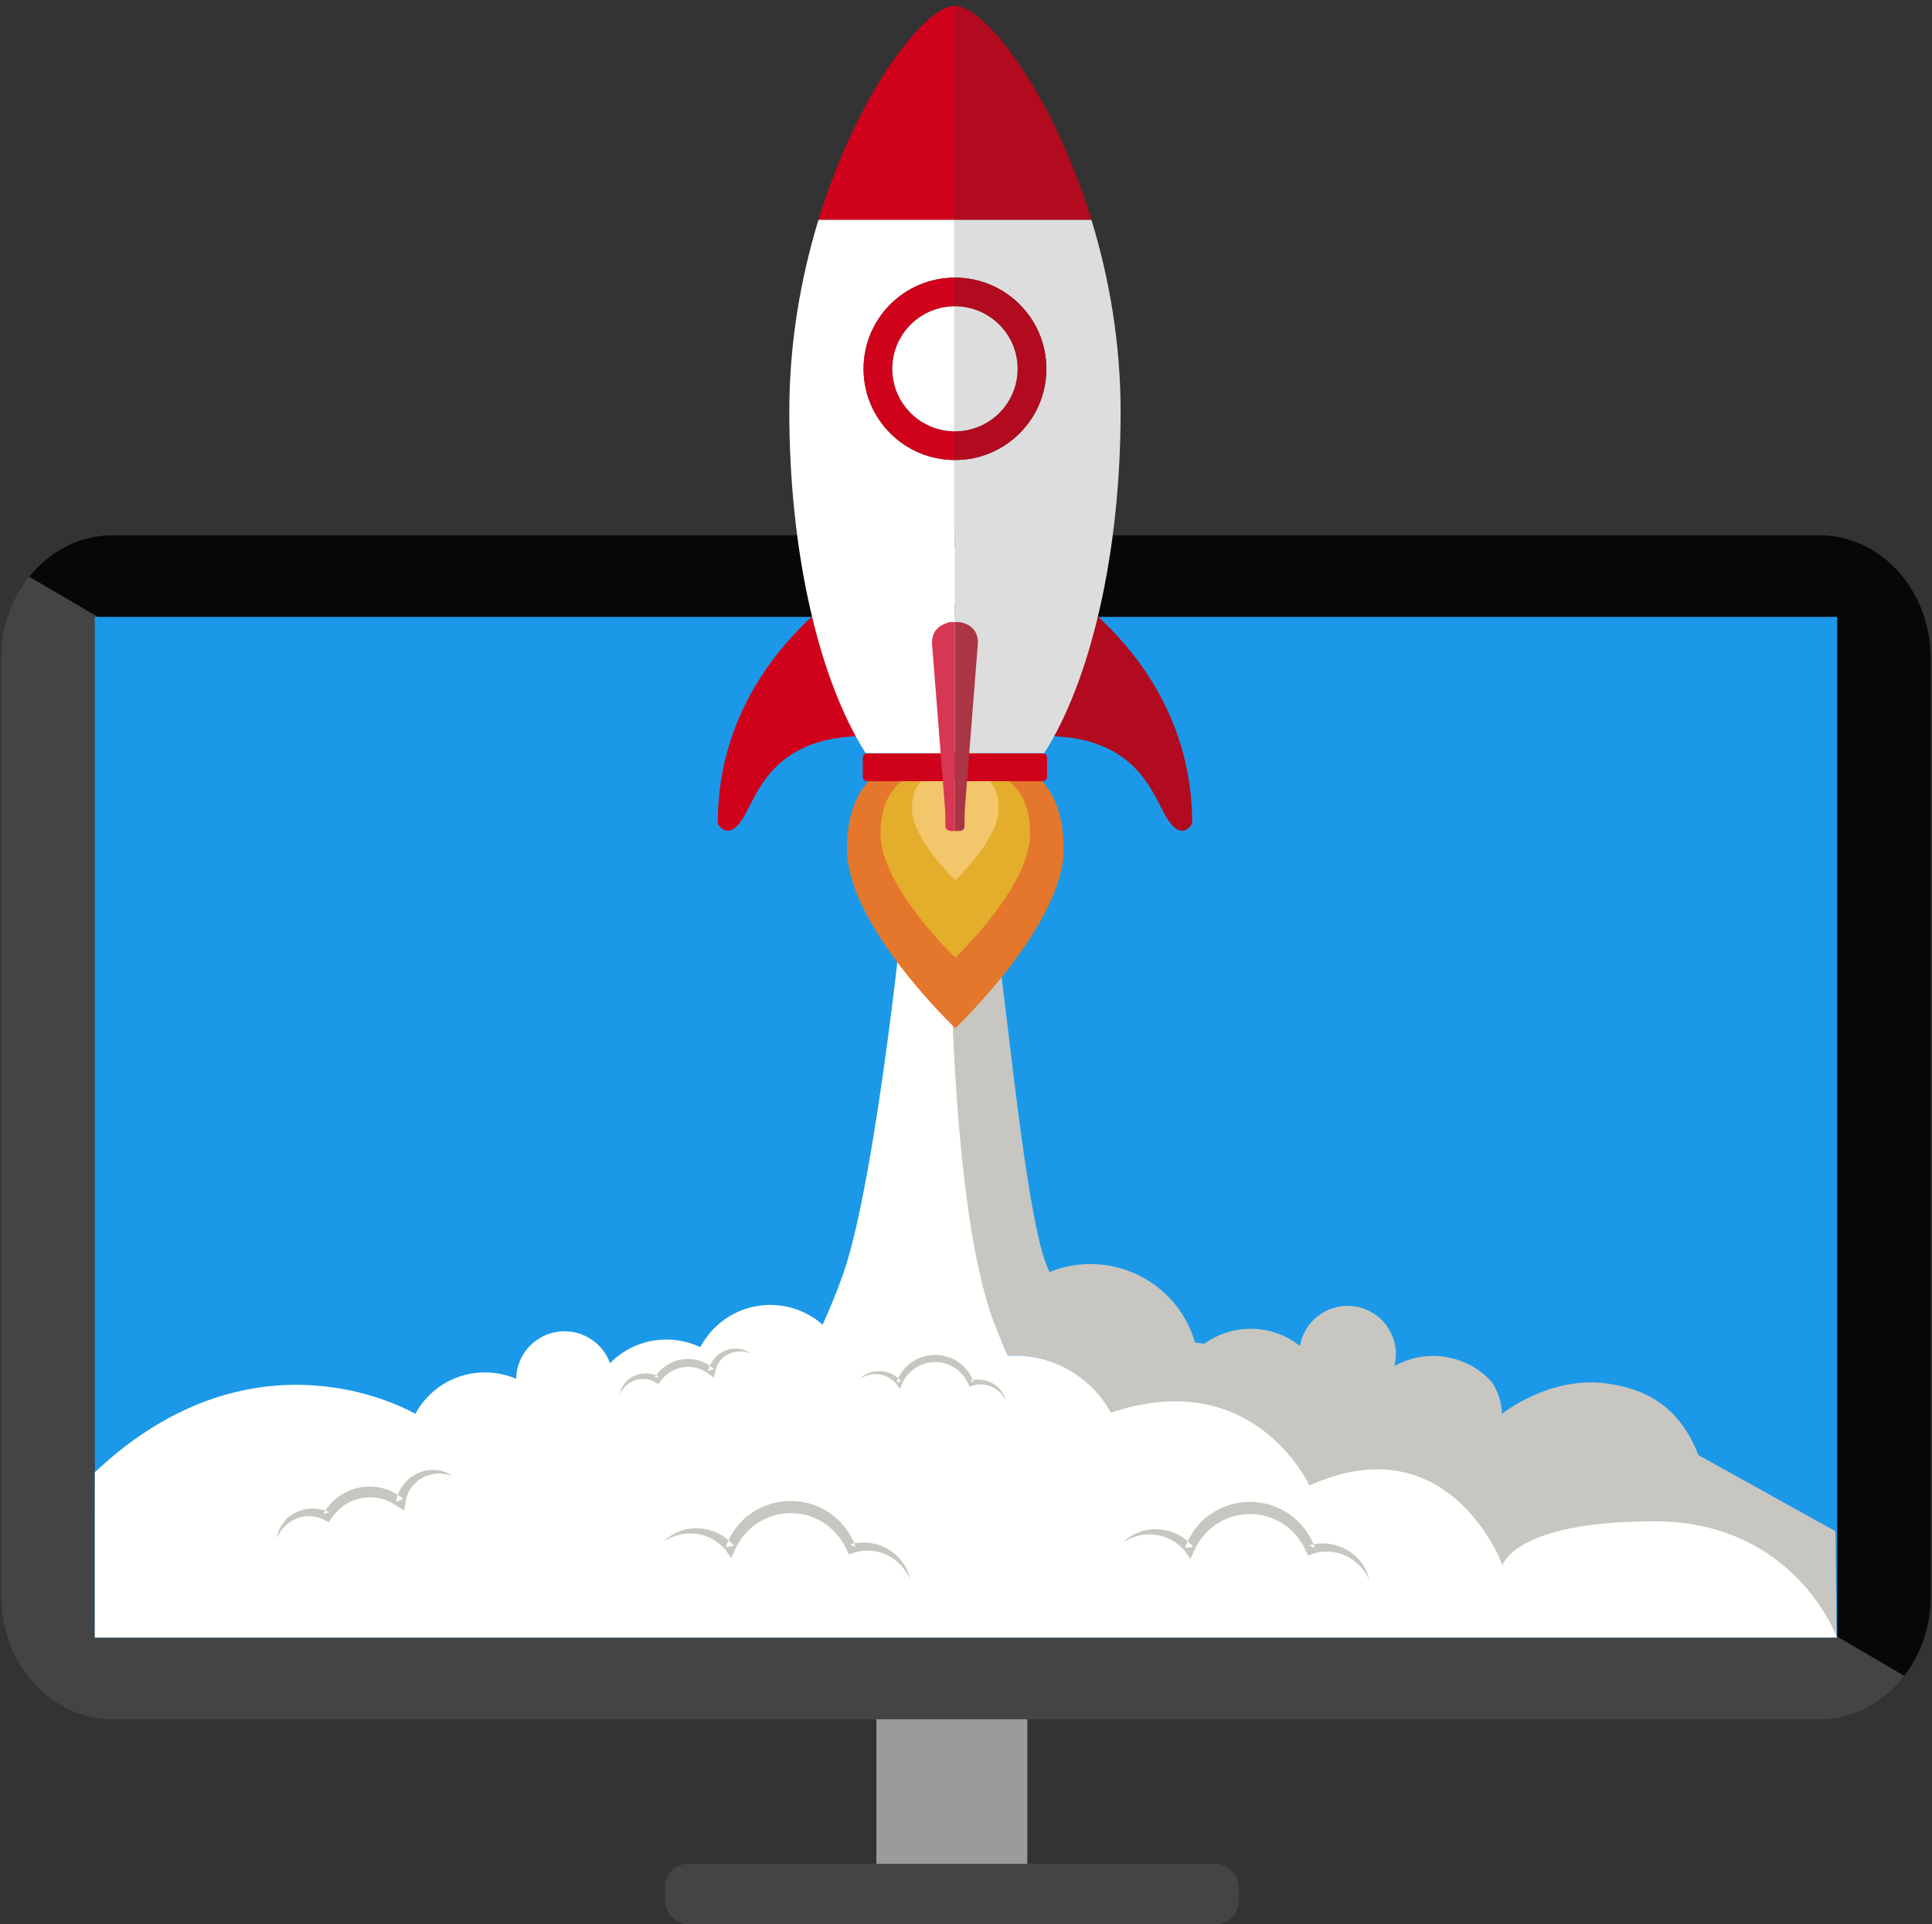 <svg width="256" height="255" xmlns="http://www.w3.org/2000/svg"><rect width="100%" height="100%" fill="#333333" stroke="none"/><g fill="none" fill-rule="evenodd"><g transform="translate(88.126 220.893)"><path fill="#9B9B9B" d="M28 .107h20v34H28z"/><rect fill="#444" y="26.107" width="76" height="8" rx="3"/></g><path d="M243.429 81.763V216.89l8.887 5.21c2.186-2.84 3.506-6.518 3.506-10.537V87.221c0-8.995-6.602-16.284-14.746-16.284H14.916c-4.4 0-8.35 2.128-11.053 5.502l9.081 5.324H243.43" fill-opacity=".87" fill="#000"/><path d="M243.429 216.891v.129H12.56V81.763h.383l-9.08-5.324C1.563 79.311.166 83.085.166 87.221v124.343c0 8.99 6.602 16.281 14.75 16.281h226.159c4.503 0 8.534-2.23 11.24-5.743l-8.887-5.21" fill="#444"/><path fill="#1B99E8" d="M12.561 217.02H243.43V81.763H12.56z"/><path d="M123.882 76.315a4.11 4.11 0 0 0 4.116 4.106 4.109 4.109 0 0 0 4.11-4.106 4.107 4.107 0 0 0-4.11-4.103 4.109 4.109 0 0 0-4.116 4.103" fill="#B7B5B1"/><path d="M192.153 184.452l6.858 2.923s6.309-5.113 13.99-4.018c6.324.901 9.875 4.016 12.07 9.492l18.135 10.079.152 14.014-89.244-2.92-22.31-17.888 13.532-13.872 46.817 2.19" fill="#C8C6C1"/><path d="M131.72 175.232c.565 1.468 1.17 2.955 1.816 4.453h.01c.178-.011.356-.02.535-.027.2-.004.4-.01.601-.006.256.002.51.013.761.03.084.005.167.015.25.022.168.014.335.027.5.047.1.011.198.028.298.041.148.021.294.04.44.065.105.018.21.04.314.06.137.027.276.053.412.083.107.024.213.052.32.078.13.033.262.065.391.1.108.03.214.064.32.096.127.039.253.077.377.118.107.035.212.074.318.112.122.044.243.088.363.135a14.481 14.481 0 0 1 .974.423c.114.056.227.11.338.168a15.812 15.812 0 0 1 1.24.715 14.173 14.173 0 0 1 .592.401c.09.066.18.13.269.197.102.077.202.156.302.235.085.068.17.135.254.205.1.084.199.17.297.255.079.07.159.14.236.21.1.092.197.186.294.281.072.07.145.139.215.21.1.102.199.207.297.313.05.053.102.105.152.16l.038.044c.073.082.143.166.215.25.075.086.15.175.224.265.068.083.133.169.2.253.072.094.145.186.215.282.063.086.125.172.185.259a14.013 14.013 0 0 1 .568.867 13.376 13.376 0 0 1 .337.59c.028.05.054.102.08.153h51.743s.042-2.257-1.411-4.309l-.174-.182-.122-.13a9.699 9.699 0 0 0-.378-.355l-.05-.047c-.148-.132-.3-.26-.455-.382-.032-.026-.065-.048-.097-.073a10.42 10.42 0 0 0-.372-.277c-.057-.04-.114-.076-.172-.115-.104-.07-.208-.14-.314-.207-.068-.042-.136-.082-.204-.122a8.022 8.022 0 0 0-.299-.173l-.223-.118a9.081 9.081 0 0 0-.295-.148c-.078-.038-.158-.074-.236-.11a11.205 11.205 0 0 0-.542-.226 10.91 10.91 0 0 0-1.112-.36c-.103-.027-.206-.05-.31-.074a3.448 3.448 0 0 1-.325-.07 11.19 11.19 0 0 0-.257-.047c-.084-.014-.167-.03-.251-.042-.117-.018-.235-.03-.353-.044-.076-.008-.152-.019-.23-.026a9.95 9.95 0 0 0-.455-.029c-.043-.002-.087-.006-.13-.007a10.43 10.43 0 0 0-1.223.03 10.508 10.508 0 0 0-4.26 1.312 6.341 6.341 0 0 0-.582-4.658c-.03-.055-.062-.106-.093-.16a6.624 6.624 0 0 0-.338-.519 6.366 6.366 0 0 0-.241-.312l-.126-.151a6.789 6.789 0 0 0-.328-.346c-.024-.022-.044-.046-.067-.068a6.149 6.149 0 0 0-.425-.368c-.045-.036-.092-.07-.138-.104a6.193 6.193 0 0 0-.822-.526c-.057-.03-.113-.062-.17-.09a6.578 6.578 0 0 0-.437-.198c-.025-.01-.049-.023-.074-.032a6.084 6.084 0 0 0-.526-.18c-.055-.017-.111-.03-.167-.045a6.784 6.784 0 0 0-.58-.129 6.631 6.631 0 0 0-.386-.054c-.06-.006-.12-.015-.18-.02a6.457 6.457 0 0 0-.53-.022h-.038c-.19 0-.38.012-.571.03-.058.006-.115.015-.172.023a6.917 6.917 0 0 0-.603.104c-.134.03-.267.065-.4.104-.059.017-.118.033-.177.052-.188.06-.376.129-.562.209-.018.007-.035.017-.053.025-.135.059-.266.122-.394.19-.044.022-.086.047-.13.07a6.86 6.86 0 0 0-.293.173l-.127.081a6.288 6.288 0 0 0-.3.21l-.086.064c-.122.093-.24.191-.353.292l-.093.088a6.508 6.508 0 0 0-.58.615c-.027.035-.055.067-.082.1a6.309 6.309 0 0 0-.275.376 6.937 6.937 0 0 0-.245.395l-.065.117a6.446 6.446 0 0 0-.157.307l-.057.118a7.005 7.005 0 0 0-.178.425 6.766 6.766 0 0 0-.145.447c-.012.036-.02.074-.03.111-.032.116-.06.233-.085.35-.016.078-.034.154-.047.232a10.489 10.489 0 0 0-12.668-.29l-1.244-.17a14.304 14.304 0 0 0-.89-2.31c-.03-.063-.062-.124-.094-.187a13.752 13.752 0 0 0-.942-1.6l-.1-.148c-.126-.18-.255-.358-.389-.531l-.032-.041a15.356 15.356 0 0 0-.376-.464c-.043-.052-.088-.101-.132-.152a14.136 14.136 0 0 0-.922-.968l-.131-.12a14.49 14.49 0 0 0-.64-.562l-.135-.112a14.507 14.507 0 0 0-.752-.564l-.18-.124c-.254-.172-.511-.338-.774-.494-.014-.009-.029-.019-.045-.027a14.978 14.978 0 0 0-1.037-.55c-.283-.136-.57-.265-.861-.383-.042-.017-.084-.031-.125-.047-.268-.106-.54-.203-.815-.293-.059-.02-.117-.04-.176-.057a14.822 14.822 0 0 0-1.097-.294c-.29-.067-.58-.125-.875-.173-.033-.005-.065-.013-.098-.018a14.619 14.619 0 0 0-1.164-.132c-.322-.024-.645-.04-.97-.042l-.068.001a14.027 14.027 0 0 0-1.126.043c-.323.025-.644.06-.967.106a14.75 14.75 0 0 0-1.057.196l-.144.03c-.32.075-.64.163-.959.261l-.21.067a14.46 14.46 0 0 0-.969.347c-2.901-5.14-5.493-33.694-6.918-43.055l-7.918 1.2c.211 1.664 1.917 34.104 7.467 48.52" fill="#C8C6C1"/><path d="M147.188 187.223a12.985 12.985 0 0 0-.337-.59 12.697 12.697 0 0 0-.191-.307 11.79 11.79 0 0 0-.377-.561 12.81 12.81 0 0 0-.185-.26c-.07-.095-.143-.187-.216-.28-.066-.085-.131-.171-.199-.254a14.29 14.29 0 0 0-.224-.266c-.072-.083-.142-.167-.215-.249-.062-.07-.127-.136-.19-.204-.098-.106-.196-.21-.297-.313-.07-.071-.143-.14-.215-.21-.097-.095-.194-.189-.294-.28-.077-.072-.157-.141-.236-.21a15.229 15.229 0 0 0-.297-.256c-.084-.07-.169-.137-.254-.205-.1-.079-.2-.158-.302-.235-.089-.067-.18-.131-.27-.197a16.493 16.493 0 0 0-.59-.401 13.777 13.777 0 0 0-1.24-.715c-.112-.057-.225-.112-.338-.167a12.654 12.654 0 0 0-.66-.295c-.104-.044-.209-.088-.315-.129-.12-.047-.24-.09-.363-.135-.106-.038-.211-.077-.318-.112a21.82 21.82 0 0 0-.376-.118c-.107-.032-.213-.065-.32-.095-.13-.036-.262-.068-.392-.1-.107-.027-.213-.055-.32-.079-.136-.03-.275-.056-.412-.083-.104-.02-.21-.042-.314-.06-.145-.025-.292-.044-.44-.065-.1-.013-.198-.03-.298-.041-.165-.02-.332-.033-.5-.047-.083-.007-.166-.017-.25-.022a13.938 13.938 0 0 0-.76-.03c-.203-.004-.403.002-.602.006a19.44 19.44 0 0 0-.534.027h-.01a121.307 121.307 0 0 1-1.817-4.453c-5.55-14.415-5.652-47.99-5.864-49.653l7.145-.235-13.907.457s-3.478 32.292-7.463 43.286a82.485 82.485 0 0 1-2.634 6.464c-3.94-3.473-9.95-3.516-13.943.083a10.447 10.447 0 0 0-2.257 2.899c-3.71-1.757-8.273-1.233-11.511 1.686-.159.142-.309.29-.457.44a6.367 6.367 0 0 0-1.27-2.12 6.417 6.417 0 0 0-9.05-.46 6.364 6.364 0 0 0-2.105 4.655c-3.646-1.568-8.03-.991-11.17 1.839a10.461 10.461 0 0 0-2.204 2.802h92.238c-.026-.05-.052-.102-.08-.152" fill="#FFFFFE"/><path d="M99.459 179.38c-.134-.043-.263-.1-.396-.136-.135-.032-.261-.073-.398-.09l-.2-.034-.201-.013c-.133-.015-.267-.002-.398-.003-.132.005-.263.026-.393.041-.127.032-.257.046-.38.09-.123.039-.246.076-.363.129-.12.042-.232.105-.345.164-.113.058-.215.135-.32.201-.096.082-.202.15-.29.24-.09.087-.182.168-.26.265-.04.047-.083.091-.12.14l-.107.151c-.077.096-.127.21-.191.314l-.023.04-.001.003c.003-.008-.01.016.008-.015l-.001.001-.002.006-.006.012-.01.023-.044.095c-.026.06-.066.133-.077.182-.036.106-.076.21-.105.33-.037.116-.049.237-.074.354l-.148.703-.617-.433c-.127-.09-.248-.185-.377-.27l-.198-.118-.099-.06-.024-.015-.003-.002c-.02-.01.024.014.019.01h-.002l-.007-.003-.015-.007-.057-.028-.232-.11-.117-.057-.102-.035c-.137-.048-.265-.105-.42-.138l-.22-.059c-.075-.017-.151-.025-.226-.038-.076-.011-.15-.03-.227-.037l-.227-.018c-.152-.019-.306-.005-.458-.006-.153 0-.303.03-.456.04-.15.026-.3.054-.45.088-.144.047-.295.077-.437.137-.14.056-.288.103-.422.177l-.206.102c-.066.037-.13.08-.196.12a3.453 3.453 0 0 0-.38.258c-.127.086-.233.2-.35.3-.115.101-.212.222-.32.332-.1.118-.19.245-.286.367l-.263.331-.34-.18c-.097-.053-.191-.114-.294-.16-.1-.053-.205-.09-.31-.133-.108-.032-.215-.072-.326-.095-.11-.03-.223-.043-.336-.063-.113-.008-.228-.024-.343-.022-.115-.006-.23.003-.346.007-.114.014-.231.022-.345.048-.116.017-.228.053-.342.082-.11.04-.224.073-.33.125-.112.042-.217.099-.324.154-.053.026-.103.06-.155.092l-.097.026-.029-.015.01-.009-.003.002.015.025-.01.025-.033.036-.3.24c-.097.08-.168.17-.257.255-.041.044-.088.085-.126.133l-.11.15c-.069.104-.163.197-.216.311l-.188.336c.031-.124.066-.249.102-.375.028-.13.093-.243.145-.364l.084-.181c.03-.06.07-.114.107-.17.075-.111.148-.237.232-.337l.259-.286.032-.035.016-.018.005-.004-.02-.026-.009-.037.01-.009.098-.042c.053-.044.113-.08.168-.12.11-.082.224-.16.343-.23.116-.076.246-.13.37-.193.128-.053.256-.11.39-.15.133-.047.27-.076.408-.11.138-.023.277-.053.419-.06.14-.016.282-.012.425-.013.141.01.284.014.425.038.142.016.281.05.422.08.138.041.277.078.41.131.137.047.267.113.397.176l-.601.15c.104-.155.204-.315.315-.466.121-.143.23-.299.366-.43.136-.13.262-.274.413-.388.146-.12.291-.242.454-.34.08-.052.157-.106.239-.155l.251-.133c.165-.096.343-.161.518-.236.175-.074.361-.116.542-.175a9.01 9.01 0 0 1 .558-.115c.19-.017.378-.05.569-.049.19.001.38-.01.57.013l.284.025c.094.011.188.032.28.05.094.018.188.033.28.056l.274.08c.18.046.367.13.55.203l.137.058.114.06.226.122.057.03.05.028.03.02.117.078.236.158c.152.11.292.237.437.356l-.765.27c.04-.152.07-.306.127-.453.045-.146.112-.299.184-.448.035-.08.07-.127.104-.191l.053-.09.035-.062.033-.048c.091-.125.17-.258.277-.372l.152-.175c.052-.057.11-.107.166-.161.108-.11.23-.202.353-.294.121-.094.26-.164.387-.245.138-.065.271-.138.414-.19.142-.052.281-.107.429-.14.072-.017.144-.04.217-.053l.222-.032c.147-.026.298-.02.444-.03.148.007.294.008.44.027.145.021.289.04.429.084l.208.058.202.076c.136.044.262.122.388.184.124.068.235.151.352.228M133.299 185.702l-.162-.325c-.061-.103-.126-.202-.187-.302-.07-.096-.142-.19-.212-.283-.075-.09-.157-.173-.235-.26-.084-.08-.174-.154-.258-.233-.09-.072-.184-.14-.274-.209l-.292-.18-.306-.15-.317-.12-.324-.09c-.11-.02-.219-.043-.329-.06-.11-.007-.22-.02-.331-.025-.11.003-.221.001-.33.006-.11.015-.22.02-.328.036l-.32.064-.312.096-.305.092-.148-.312-.153-.322c-.055-.104-.117-.206-.175-.309a5.473 5.473 0 0 0-.413-.573l-.055-.068.003-.017.005-.012-.002-.002c.006.006-.024-.01.004.022l-.022-.013-.035-.033-.134-.138c-.088-.09-.18-.193-.264-.256l-.254-.217-.288-.2c-.091-.073-.199-.121-.299-.18-.1-.059-.2-.119-.309-.161-.107-.046-.21-.1-.32-.14l-.33-.111c-.11-.037-.226-.056-.338-.086a2.23 2.23 0 0 0-.343-.063c-.228-.043-.462-.044-.693-.055-.232.011-.465.012-.694.054l-.172.023-.17.04c-.112.03-.228.047-.337.086l-.33.11c-.109.042-.213.095-.32.14-.108.044-.209.103-.31.162-.098.062-.207.107-.298.18l-.287.202-.018.013-.005.003-.002.002.01-.008-.01.007-.036.031-.074.062-.146.124c-.079.08-.16.15-.241.235-.078.087-.164.167-.235.262-.074.091-.149.181-.214.279a4.908 4.908 0 0 0-.523.924l-.275.606-.363-.508-.026-.035.017-.029.02-.022v-.002l.013.015-.004-.004-.037.003-.07-.06-.125-.134c-.04-.052-.08-.084-.118-.12l-.113-.108c-.072-.076-.17-.138-.254-.21-.084-.073-.183-.125-.275-.19-.092-.065-.196-.11-.293-.166-.1-.053-.208-.088-.312-.134-.104-.043-.215-.069-.324-.105-.11-.03-.223-.046-.335-.075-.113-.018-.228-.029-.343-.044-.115-.006-.231-.007-.347-.01l-.35.024-.349.056-.345.091-.336.125-.327.155-.316.187.274-.248.302-.22c.106-.065.217-.124.326-.186.114-.054.231-.103.347-.154.12-.041.241-.08.364-.118l.376-.077c.127-.013.255-.03.385-.04.129 0 .259-.006.388-.001.13.012.26.02.39.04.127.027.258.046.384.08.124.04.254.07.376.12.12.052.248.093.364.156.116.065.24.117.349.194.11.078.223.141.328.234l.16.135c.055.046.109.091.147.134l.13.13.063.066.016.017.004.004.017.02.009.01.03.036-.637.1c.093-.258.196-.515.326-.759.062-.123.13-.244.206-.36.071-.119.154-.23.236-.342.078-.115.173-.216.26-.324.092-.107.198-.21.298-.314l.13-.142.06-.078.036-.031.008-.009.034-.005.026-.01.334-.25c.108-.09.235-.152.353-.227.118-.073.239-.146.368-.202.126-.058.251-.124.381-.176l.395-.142c.132-.05.271-.072.407-.109l.204-.048.208-.031c.277-.05.557-.059.837-.07.28.013.562.02.838.072.139.019.277.041.412.08.135.036.274.063.405.11l.395.142c.13.053.254.118.381.177.128.056.248.13.367.202.118.075.242.141.35.23l.333.253.319.295c.114.1.185.197.272.294l.125.145.03.037.017.018.016.019.002.003.003.004.008.011.06.085c.168.22.314.457.442.7.06.125.121.248.177.374l.148.385-.453-.22.387-.087c.13-.019.261-.033.392-.048.13-.008.262-.01.393-.01.131.006.262.022.391.033.13.02.257.047.385.07.125.033.249.072.373.108.121.045.24.096.359.142.115.057.229.119.34.179l.32.212c.098.08.198.158.294.24.09.09.182.176.267.267.08.097.161.192.236.292.069.105.14.206.204.312.057.11.119.217.17.33.045.115.092.229.132.343l.095.35" fill="#C8C6C1"/><path d="M61.213 186.643l-6.183.732s-20.926-12.587-42.463 7.736l-.006 21.909h230.86s-5.549-15.41-24.203-15.41c-18.653 0-20.116 5.84-20.116 5.84s-6.95-18.982-25.603-10.586c0 0-7.315-16.062-26.311-9.641 0 0-78.66-4.961-85.975-.58" fill="#FFFFFE"/><path d="M59.955 195.586c-.183-.051-.361-.122-.545-.164-.185-.035-.36-.085-.546-.1l-.273-.035-.275-.008c-.18-.012-.362.012-.54.02-.18.012-.357.048-.532.076-.171.05-.346.076-.51.143-.167.06-.331.117-.488.194-.162.065-.31.157-.46.243-.15.084-.284.195-.424.29-.127.117-.266.216-.38.343-.118.122-.24.237-.34.374-.052.066-.108.128-.156.197l-.137.21c-.099.135-.16.294-.242.438l-.029.055-.001.004c.004-.01-.013.023.01-.02h-.001l-.004.009-.007.016-.013.033-.054.131c-.03.084-.082.184-.095.252-.043.147-.091.29-.124.456-.044.158-.053.322-.08.483l-.163.964-.863-.554c-.178-.115-.349-.238-.527-.347l-.277-.15-.137-.076-.034-.019-.004-.003a.729.729 0 0 0 .027.014l-.003-.001-.01-.005-.02-.008-.08-.035-.322-.138-.16-.069-.142-.042c-.188-.057-.365-.129-.577-.165l-.303-.068c-.103-.02-.207-.026-.31-.04-.103-.011-.205-.032-.309-.038l-.311-.01c-.207-.02-.415.008-.622.016-.208.008-.41.057-.617.079-.203.043-.406.09-.606.143-.195.073-.4.121-.587.21-.19.084-.387.156-.565.264l-.275.149c-.088.055-.172.116-.26.174-.177.11-.34.24-.5.373-.17.123-.308.283-.462.425-.15.145-.275.315-.417.47-.129.166-.243.343-.369.515l-.339.464-.47-.227c-.136-.066-.267-.145-.41-.201-.137-.067-.284-.111-.428-.164-.148-.039-.296-.086-.449-.11-.15-.036-.305-.048-.459-.068-.156-.006-.311-.02-.468-.011-.157-.002-.312.016-.47.027-.155.026-.313.042-.466.084-.157.03-.306.085-.46.13-.147.061-.3.113-.443.188-.15.064-.289.146-.432.226-.07.04-.136.09-.205.134l-.13.041-.04-.019-.001.002.013-.013-.003.003.02.033-.01.034-.044.05-.394.344c-.128.113-.22.239-.336.36-.054.061-.115.12-.164.187l-.142.21c-.087.145-.21.276-.275.435l-.239.466c.037-.17.077-.341.119-.514.03-.178.113-.335.177-.504l.104-.25c.038-.082.09-.158.137-.238.096-.154.188-.329.296-.47l.337-.402.042-.05.02-.025.006-.006-.028-.035-.014-.049.013-.012.132-.064c.068-.062.149-.114.22-.172.145-.117.297-.23.454-.331.154-.11.327-.19.492-.283.171-.078.343-.163.524-.224.177-.072.362-.118.547-.172.186-.039.374-.087.566-.105.191-.03.384-.031.577-.04.193.005.388.003.58.028.195.014.386.054.578.087.19.048.38.09.565.156.19.055.368.138.55.215l-.81.237c.133-.215.26-.439.403-.65.156-.201.297-.418.474-.605.177-.184.341-.385.54-.549.192-.172.383-.345.599-.488.105-.074.208-.152.316-.222l.334-.196c.219-.138.458-.237.691-.347.234-.112.485-.179.727-.268.249-.071.5-.132.753-.187.256-.035.51-.088.77-.098.259-.009.517-.035.775-.013l.388.019c.13.01.257.032.385.05.128.022.257.036.383.063l.376.094c.247.052.506.155.759.246l.19.07.157.077.393.191.07.035.04.024.165.1.329.202c.213.142.41.307.614.46l-1.026.41c.047-.21.08-.42.148-.623.053-.202.136-.412.226-.619.044-.112.087-.176.131-.266l.066-.125.045-.086.043-.066c.117-.176.217-.361.356-.521l.196-.246c.068-.08.145-.152.217-.228.142-.155.303-.288.465-.42.159-.134.343-.236.512-.353.184-.096.362-.203.552-.281.19-.078.377-.16.575-.213.098-.028.194-.063.294-.085l.3-.055c.197-.044.402-.043.6-.066.201.002.401-.005.6.013.198.022.395.04.587.091l.287.067.278.093c.187.052.363.15.537.23.172.084.328.192.491.29M120.59 209.264l-.273-.546c-.103-.174-.213-.341-.315-.51-.116-.16-.24-.318-.357-.475-.127-.152-.266-.292-.397-.437-.14-.137-.292-.262-.433-.394-.152-.123-.31-.235-.463-.352l-.491-.303-.516-.252-.533-.203-.545-.153c-.186-.032-.37-.07-.555-.098-.187-.014-.372-.036-.558-.044-.187.005-.372.001-.556.01-.184.025-.369.035-.55.06l-.541.109-.526.16-.514.156-.249-.526-.256-.542c-.095-.176-.198-.346-.296-.52a9.345 9.345 0 0 0-.695-.964l-.093-.116.005-.028.009-.021-.004-.004c.01.011-.04-.016.006.038l-.036-.023-.06-.055-.225-.232c-.148-.152-.302-.325-.444-.43l-.428-.367-.484-.337c-.155-.121-.336-.204-.504-.303-.17-.099-.338-.2-.521-.271-.18-.078-.355-.168-.539-.236l-.556-.187c-.186-.062-.38-.093-.57-.144a3.733 3.733 0 0 0-.576-.107c-.386-.072-.778-.073-1.169-.093-.39.02-.783.021-1.168.092l-.292.039-.285.067c-.188.05-.383.079-.567.146l-.557.186c-.183.069-.358.158-.537.235-.183.072-.352.172-.522.272-.166.104-.349.18-.503.304l-.483.34-.03.02-.008.006-.004.003c-.018.015.021-.019.015-.014l-.015.013-.062.052-.123.105-.246.208c-.134.134-.272.254-.407.396-.13.147-.277.282-.395.44-.125.154-.251.306-.362.471-.118.16-.224.327-.328.496a8.364 8.364 0 0 0-.553 1.06l-.461 1.02-.612-.854-.043-.059.027-.048.036-.039-.001-.002.022.025-.007-.007-.063.005-.118-.101-.21-.227c-.066-.086-.134-.14-.198-.2l-.192-.182c-.12-.127-.286-.234-.427-.354-.142-.123-.308-.212-.463-.322-.155-.108-.33-.182-.495-.277-.167-.09-.349-.15-.523-.227-.177-.072-.364-.116-.547-.177-.184-.05-.375-.078-.564-.125-.19-.032-.384-.049-.578-.075-.194-.01-.389-.01-.586-.018l-.588.041-.587.095-.58.153-.567.21-.552.262-.531.315.462-.418.508-.37c.178-.11.365-.209.55-.315.19-.09.388-.171.584-.258.201-.069.406-.135.612-.199l.634-.13c.215-.022.43-.05.648-.066.217 0 .436-.01.655-.002.217.019.438.032.654.068.215.045.435.075.648.135.21.067.428.117.634.2.203.089.417.158.613.265.195.108.404.196.588.324.184.132.375.239.553.395l.269.227c.09.077.183.155.247.226l.325.33.026.028.008.007.03.035.013.015.051.063-1.072.167c.156-.434.329-.867.548-1.278.104-.208.22-.41.348-.605.12-.2.258-.389.396-.577.132-.194.293-.364.44-.547.152-.18.331-.353.5-.528l.22-.24.1-.13.06-.054.015-.014.056-.008.044-.016.564-.424c.181-.15.395-.254.594-.38.2-.124.402-.246.619-.34.213-.1.424-.208.641-.297l.667-.24c.222-.082.456-.121.685-.183l.344-.082.35-.052c.467-.085.939-.099 1.41-.117.472.023.945.034 1.41.122.234.032.467.069.695.134.228.06.46.105.683.184l.665.242c.219.087.427.198.641.297a5.1 5.1 0 0 1 .619.34c.198.127.407.236.59.387l.56.426.535.498c.193.169.314.33.46.494l.21.245.053.062.027.03.026.032.003.004.006.009.014.018.102.142c.281.372.526.77.744 1.18.1.21.204.419.298.63l.249.648-.763-.37.651-.146c.219-.032.44-.056.66-.082.22-.013.443-.015.663-.016.22.01.44.036.659.056.217.032.432.079.646.118.212.055.42.12.63.181.203.076.403.16.604.24.195.096.385.198.574.3l.536.357c.167.135.335.267.497.406.151.15.306.295.451.448.135.163.271.325.397.492.115.177.236.348.343.526.096.187.2.365.287.554.075.195.154.387.222.579l.16.589M181.438 209.386l-.272-.546c-.103-.175-.212-.342-.315-.51-.116-.16-.239-.318-.356-.476-.128-.15-.266-.292-.398-.437-.14-.137-.292-.261-.433-.393-.151-.123-.31-.235-.463-.353l-.491-.303-.515-.252-.533-.203-.546-.152c-.186-.032-.37-.071-.555-.098-.186-.014-.372-.036-.557-.044-.187.004-.372 0-.557.01-.184.025-.368.034-.55.059l-.54.11-.527.16-.513.156-.249-.526-.257-.542c-.094-.176-.197-.346-.295-.52a9.45 9.45 0 0 0-.695-.964l-.093-.117.004-.028.008-.02-.002-.004c.01.011-.041-.016.005.037l-.035-.022-.06-.055-.225-.232c-.149-.152-.303-.326-.445-.431l-.428-.366-.484-.338c-.155-.12-.336-.203-.504-.303-.17-.098-.338-.198-.521-.27-.18-.078-.355-.168-.538-.236l-.558-.187c-.185-.062-.38-.094-.568-.144a3.733 3.733 0 0 0-.577-.107c-.385-.072-.778-.074-1.168-.094-.391.02-.783.022-1.169.092l-.291.039-.285.068c-.189.05-.384.079-.568.145l-.557.186c-.182.07-.357.158-.538.236-.182.072-.35.172-.52.271-.166.104-.35.181-.504.304l-.483.34-.03.022-.008.005-.003.002c-.019.015.02-.018.015-.013l-.015.013-.062.052-.124.104-.246.209c-.134.134-.271.254-.407.395-.13.148-.276.283-.394.441-.125.154-.252.306-.362.47-.118.16-.224.327-.328.496-.215.336-.39.695-.554 1.06l-.46 1.022-.613-.855-.043-.059.028-.049.035-.038-.001-.002c.047.053.012.013.022.024l-.007-.006-.063.004-.118-.1-.209-.227c-.067-.087-.135-.14-.198-.2l-.192-.183c-.12-.127-.287-.233-.428-.353-.142-.124-.309-.212-.463-.322-.154-.109-.33-.182-.494-.277-.168-.09-.35-.15-.524-.228-.177-.072-.364-.115-.546-.176-.185-.051-.376-.079-.565-.125-.19-.033-.384-.05-.577-.075-.194-.01-.39-.011-.586-.018l-.589.041-.587.096-.58.151-.567.21-.552.263-.532.314.463-.417.508-.37c.179-.11.365-.21.55-.315.191-.09.388-.172.584-.258a20.6 20.6 0 0 1 .613-.199l.633-.13c.214-.022.43-.05.648-.067.216 0 .436-.01.654-.002.219.02.439.033.656.068.214.046.434.076.647.136.21.067.429.117.634.2.204.088.418.157.614.264.194.108.403.197.587.325.184.132.375.238.553.395l.27.227c.09.077.182.154.247.226l.217.22.107.11.027.028.008.007.03.034.012.016.052.062-1.073.168c.156-.435.328-.867.548-1.278.105-.208.22-.41.349-.606.119-.2.257-.388.396-.576.132-.194.292-.364.439-.547.153-.18.332-.354.5-.528l.22-.24.1-.13.06-.054.016-.013.055-.01.045-.016.564-.422c.18-.152.395-.255.592-.382.2-.124.403-.246.62-.34.214-.099.424-.208.642-.296l.667-.24c.221-.083.455-.122.683-.183l.345-.082.35-.052c.466-.084.939-.099 1.411-.117.471.022.945.033 1.41.121.234.033.467.07.694.134.228.06.461.106.683.185l.665.241c.22.088.428.198.642.297.215.094.417.217.618.34.199.128.407.238.59.387l.56.427.536.498c.193.168.313.33.459.494l.21.245.053.061.027.03.026.032.004.005.006.008.013.018.103.143c.28.372.526.77.743 1.18.1.21.204.418.299.63l.248.648-.763-.37.652-.146c.219-.033.44-.056.66-.083.22-.012.442-.014.662-.015.22.01.44.036.659.055.217.032.432.08.646.12.212.053.421.12.63.18.203.075.404.16.604.24.195.095.386.198.575.3l.536.357c.167.135.335.267.496.405.151.15.306.296.45.449.136.164.273.324.398.492.116.177.236.347.343.526.096.186.2.365.287.553.075.196.154.388.223.58l.158.589" fill="#C8C6C1"/><path d="M140.944 112.524c0 10.115-14.358 23.739-14.358 23.739s-14.357-13.624-14.357-23.739c0-10.116 6.428-12.894 14.357-12.894 7.93 0 14.358 2.778 14.358 12.894" fill="#E4772B"/><path d="M136.495 110.524c0 6.981-9.909 16.384-9.909 16.384s-9.91-9.403-9.91-16.384c0-6.982 4.437-8.9 9.91-8.9s9.91 1.918 9.91 8.9" fill="#E4AD2C"/><path d="M132.326 107.18c0 4.045-5.74 9.49-5.74 9.49s-5.74-5.445-5.74-9.49c0-4.044 2.57-5.154 5.74-5.154 3.17 0 5.74 1.11 5.74 5.155" fill="#F2C76B"/><path d="M114.873 76.33s-19.77 10.359-19.77 32.805c0 0 1.236 2.466 3.212-.494 1.977-2.96 3.707-11.099 16.31-11.099l.248-21.212" fill="#D0021B"/><path d="M138.2 76.33s19.772 10.359 19.772 32.805c0 0-1.237 2.466-3.213-.494-1.979-2.96-3.708-11.099-16.312-11.099L138.2 76.33" fill="#B20A1E"/><path d="M148.487 54.52c0-9.19-1.556-17.84-3.872-25.407h-18.078v7.679c6.688 0 12.11 5.41 12.11 12.086 0 6.675-5.422 12.087-12.11 12.087V99.81h11.83c6.087-9.556 10.12-26.27 10.12-45.29" fill="#DDD"/><path d="M114.427 48.878c0-6.675 5.421-12.086 12.11-12.086v-7.679h-18.078c-2.317 7.567-3.872 16.217-3.872 25.407 0 19.02 4.034 35.734 10.119 45.29h11.83V60.965c-6.688 0-12.11-5.412-12.11-12.087" fill="#FFF"/><path d="M114.874 99.845a.553.553 0 0 0-.553.553v2.577c0 .305.248.552.553.552h11.663v-3.682h-11.663M138.187 99.845h-11.65v3.682h11.65a.554.554 0 0 0 .555-.552v-2.577a.553.553 0 0 0-.555-.553" fill="#D0021B"/><path d="M134.834 48.878c0 4.574-3.715 8.281-8.297 8.281v3.806c6.688 0 12.11-5.412 12.11-12.087s-5.422-12.086-12.11-12.086v3.805c4.582 0 8.297 3.707 8.297 8.28" fill="#B20A1E"/><path d="M114.427 48.878c0 6.675 5.421 12.087 12.11 12.087v-3.806c-4.584 0-8.298-3.707-8.298-8.281 0-4.574 3.714-8.281 8.298-8.281v-3.805c-6.689 0-12.11 5.41-12.11 12.086" fill="#D0021B"/><path d="M134.834 48.878c0-4.574-3.715-8.281-8.297-8.281v16.562c4.582 0 8.297-3.707 8.297-8.281" fill="#DDD"/><path d="M118.239 48.878c0 4.574 3.714 8.281 8.298 8.281V40.597c-4.584 0-8.298 3.707-8.298 8.28" fill="#FFF"/><path d="M126.537.762v28.351h18.078C139.445 12.237 130.485.762 126.537.762" fill="#B20A1E"/><path d="M126.537.762c-3.949 0-12.909 11.475-18.078 28.351h18.078V.762" fill="#D0021B"/><path d="M127.297 82.471a.639.639 0 0 0-.19-.03h-.57v27.685h.64a.63.63 0 0 0 .63-.628v-.842l.024-1.214 1.749-22.262c0-2.257-1.896-2.612-2.283-2.709" fill="#AA3545"/><path d="M125.914 82.441h-.017a.647.647 0 0 0-.19.03c-.11.028-.235.077-.357.148-.688.223-1.858.822-1.858 2.593l1.752 22.285.023 1.127v.84c0 .265.162.49.394.584.09.05.195.078.304.078h.572V82.441h-.623" fill="#D73753"/></g></svg>